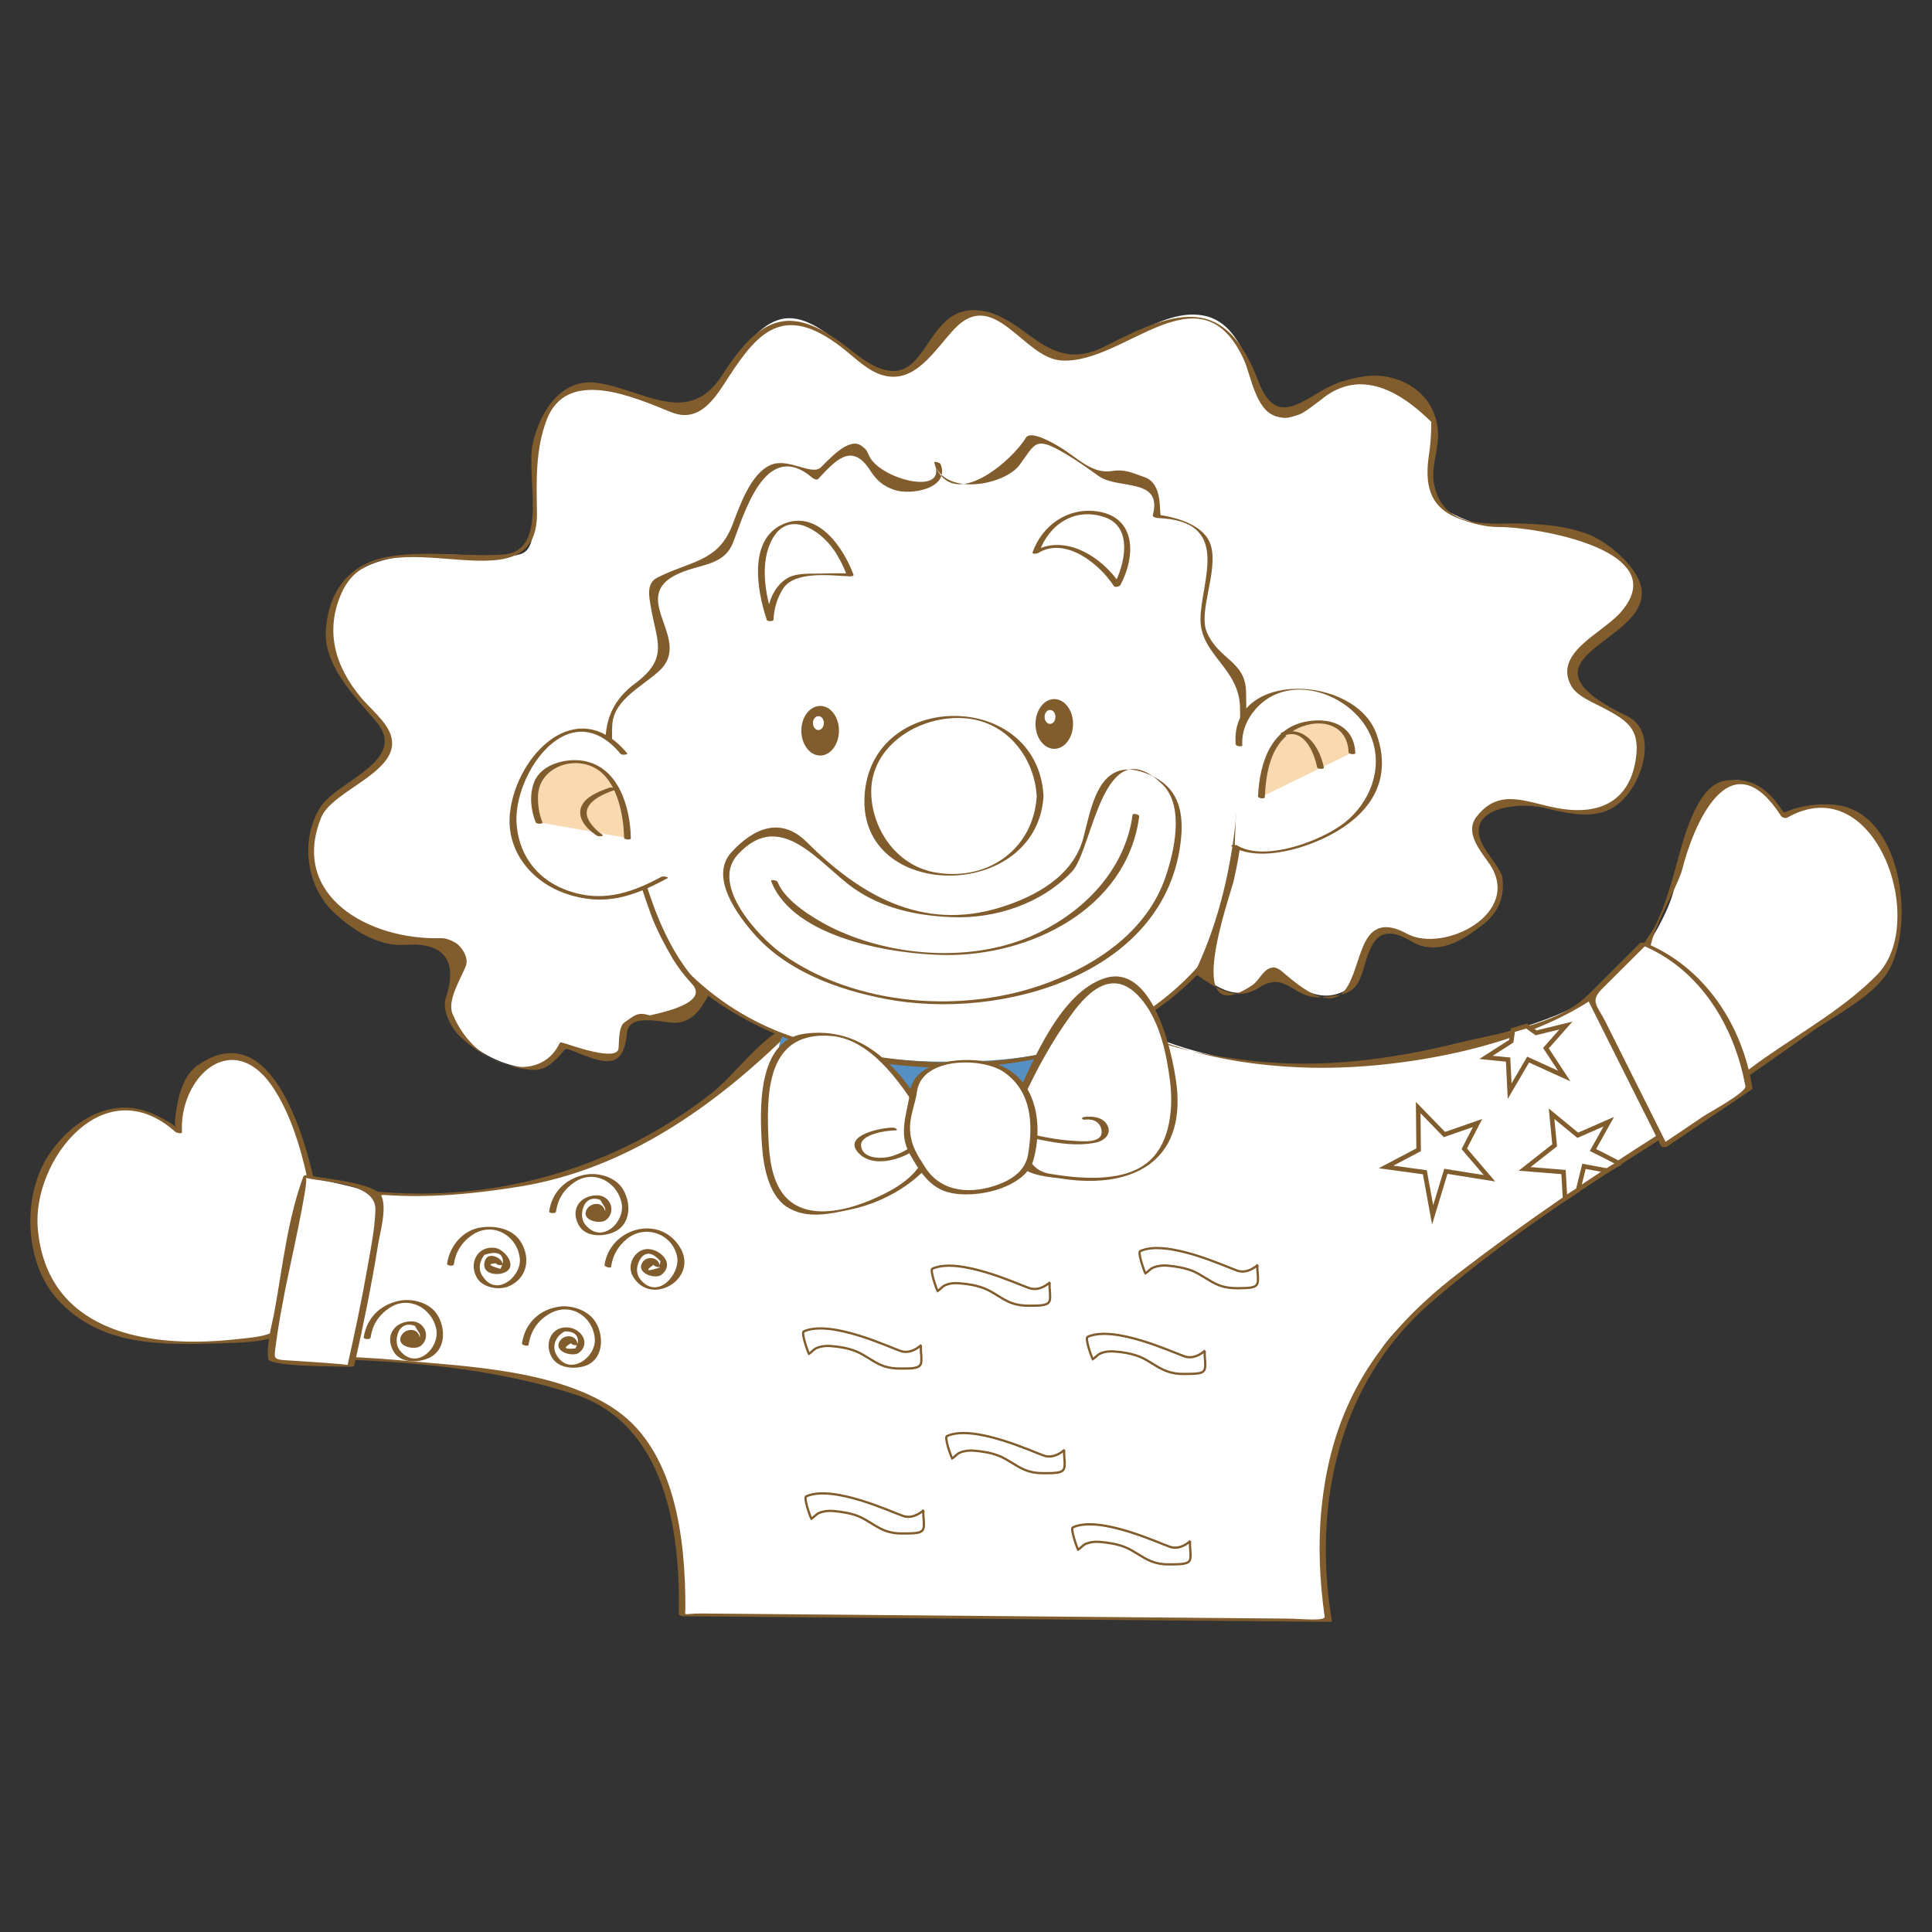 <svg version="1.1" id="svg_2_v" valid="1" xmlns="http://www.w3.org/2000/svg" xmlns:xlink="http://www.w3.org/1999/xlink" x="0px" y="0px" width="85.04px" height="85.04px" viewBox="0 0 85.04 85.04" enable-background="new 0 0 85.04 85.04" xml:space="preserve">

<rect x="0" y="0" width="85.04" height="85.04" fill="#333333" stroke="none"/>

<path fill="#FFFFFF" toFill="#F7F8FB" d="M72.516,42.1l3.763,5.577c0,0,5.887-4.008,6.629-4.87c0.743-0.865,1.121-4.204-0.481-6.248
	c-1.606-2.045-3.896-0.629-3.896-0.629S77.298,33.883,76,34.44c-1.301,0.552-2.051,3.457-2.299,4.634
	c-0.252,1.174-1.305,2.719-1.305,2.719L72.516,42.1z"/>
<path fill="#815C2D" d="M72.383,42.09c1.252,1.857,2.506,3.716,3.763,5.577c0.04,0.063,0.199,0.114,0.264,0.069
	c1.096-0.746,2.183-1.504,3.26-2.271c1.011-0.715,2.688-1.556,3.382-2.612c1.319-2.023,0.694-7.264-2.406-7.438
	c-0.571-0.033-1.022,0.006-1.577,0.156c-0.802,0.217-0.339,0.379-0.992-0.392c-0.601-0.708-1.291-0.958-2.166-0.812
	c-1.295,0.219-1.869,2.814-2.144,3.781c-0.267,0.946-0.499,1.796-0.955,2.679c-0.267,0.514-0.646,0.713-0.438,1.242
	c0.033,0.086,0.313,0.129,0.287,0.059c-0.283-0.719,1.168-2.991,1.394-3.89c0.455-1.816,2.063-5.853,4.344-2.318
	c0.043,0.067,0.196,0.109,0.269,0.069c3.873-2.198,6.229,4.577,3.97,6.903c-1.392,1.431-3.306,2.519-4.937,3.655
	c-1.713,1.194-1.183,1.295-2.347-0.433c-0.901-1.336-1.802-2.67-2.703-4.005C72.604,42.044,72.32,41.994,72.383,42.09z"/>
<path fill="#FFFFFF" toFill="#F7F8FB" d="M13.857,52.795c0,0-1.162-6.556-3.699-6.376c-2.536,0.182-2.296,3.398-2.296,3.398
	s-2.532-2.42-5.012,0.297c-2.479,2.718-1.688,8.595,3.755,8.912c5.442,0.324,6.124-0.666,6.124-0.666L13.857,52.795z"/>
<path fill="#815C2D" d="M14.003,52.816c-0.414-2.258-1.926-8.305-5.32-5.91c-0.651,0.459-0.855,1.435-0.952,2.158
	c-0.07,0.532-0.041,0.469,0.21,0.693c-0.325-0.292-0.713-0.492-1.103-0.682c-1.827-0.894-3.647,0.205-4.681,1.742
	c-1.197,1.783-1.096,4.76,0.368,6.371c1.893,2.084,4.588,2.024,7.214,1.938c0.766-0.024,2.55-0.017,3.129-0.733
	c0.392-0.484,0.399-1.953,0.521-2.552C13.596,54.834,13.8,53.824,14.003,52.816c0.019-0.082-0.279-0.127-0.297-0.039
	c-0.295,1.467-0.593,2.938-0.892,4.403c-0.325,1.612-0.833,1.608-2.606,1.788c-3.913,0.398-8.167-0.438-8.546-4.904
	C1.411,51.082,4.578,47,7.729,49.83c0.033,0.029,0.285,0.097,0.281,0.006c-0.132-2.467,2.3-4.689,4.087-1.848
	c0.877,1.394,1.317,3.183,1.61,4.787C13.726,52.874,14.016,52.879,14.003,52.816z"/>
<path fill="#FFFFFF" toFill="#3F96C3" d="M49.621,44.958c-0.125,0.184,4.879,2.979,12.063,1.572c7.172-1.406,8.291-2.644,8.291-2.644
	l3.388,5.946c0,0-11.52,7.271-12.699,9.806c-3.475,4.386-2.189,11.687-2.189,11.687l-28.457-0.248c0,0,0.197-6.495-2.64-8.727
	c-2.84-2.23-12.055-2.563-12.055-2.563l1.065-7.293c0,0,4.452,0.504,9.217-1.032c4.767-1.537,9.355-6.411,9.355-6.411L49.621,44.958
	z"/>
<path fill="#815C2D" d="M49.478,44.945c0.148,0.449,1.357,0.791,1.699,0.914c2.018,0.731,4.086,1.053,6.225,1.129
	c3.836,0.138,9.149-0.762,12.482-2.875c0.387-0.246-0.047-0.23,0.043-0.072c0.367,0.642,0.73,1.285,1.097,1.928
	c0.195,0.344,2.281,3.771,2.118,3.873c-3.061,1.941-6.066,3.982-8.938,6.193c-3.58,2.754-5.61,5.83-6.045,10.457
	c-0.146,1.545-0.07,3.137,0.148,4.674c0.027,0.203-1.117,0.084-1.545,0.08c-7.52-0.067-15.035-0.133-22.554-0.197
	c-1.102-0.01-2.199-0.02-3.3-0.029c-0.901-0.008-0.74,0.176-0.74-0.277c0.002-2.938-0.418-6.814-3.005-8.645
	c-2.534-1.791-6.559-1.951-9.528-2.22c-0.604-0.056-1.213-0.097-1.82-0.13c-0.638-0.039-0.345,0.074-0.319-0.102
	c0.218-1.484,0.437-2.974,0.653-4.457c0.119-0.815-0.018-2.646,0.77-2.59c2.005,0.141,4.02-0.052,5.995-0.377
	c4.675-0.771,8.591-3.563,11.893-6.826c0.474-0.468,1.17-0.287,1.878-0.291c1.636-0.011,3.271-0.021,4.907-0.031
	c2.696-0.016,5.396-0.033,8.096-0.051c0.193-0.002-0.036-0.131-0.127-0.131c-4.704,0.026-9.407,0.057-14.112,0.086
	c-1.51,0.01-2.933,2.193-4.054,3.08c-4.239,3.362-9.628,4.924-15.029,4.37c-0.025-0.003-0.112-0.008-0.119,0.034
	c-0.356,2.43-0.713,4.861-1.068,7.292c-0.01,0.077,0.165,0.097,0.21,0.097c3.315,0.131,6.737,0.492,9.899,1.521
	c3.987,1.301,4.673,5.994,4.587,9.67c-0.002,0.078,0.157,0.098,0.21,0.098c9.486,0.083,18.972,0.166,28.458,0.248
	c0.031,0,0.086-0.007,0.08-0.052c-0.858-5.115,0.313-10.47,4.299-13.948c3.244-2.828,6.951-5.215,10.584-7.511
	c0.008-0.011,0.012-0.021,0.006-0.03c-1.13-1.982-2.26-3.966-3.387-5.947c-0.037-0.066-0.223-0.121-0.283-0.062
	c-1.243,1.272-4.081,1.677-5.639,2.063c-3.021,0.744-6.017,1.137-9.121,0.791c-0.857-0.097-4.938-0.59-5.313-1.723
	C49.74,44.89,49.449,44.861,49.478,44.945z"/>
<path fill="#FFFFFF" toFill="#F6BC24" d="M13.534,51.792c0.891,0.211,2.291,0.489,3.042,0.767c0.538,0.195-1.129,7.543-1.129,7.543
	c-1.148-0.076-2.354-0.068-3.477-0.275c-0.226-0.041,1.262-7.414,1.535-8.037C13.515,51.787,13.522,51.789,13.534,51.792z"/>
<path fill="#815C2D" d="M13.461,51.847c0.926,0.213,3.104,0.227,3.063,1.41c-0.027,0.834-0.199,1.674-0.343,2.496
	c-0.255,1.453-0.559,2.896-0.883,4.334c0.011-0.043-1.983-0.166-2.148-0.178c-1.183-0.08-1.101,0.021-1.009-0.723
	c0.106-0.836,0.271-1.668,0.427-2.498C12.668,56.16,13.635,51.871,13.461,51.847c0.088,0.012,0.337-0.085,0.146-0.109
	c-0.01-0.002-0.021-0.004-0.03-0.004c-0.049-0.006-0.195-0.02-0.221,0.045c-0.688,1.838-0.917,3.967-1.264,5.89
	c-0.12,0.659-0.371,1.466-0.288,2.142c0.043,0.362,3.276,0.332,3.604,0.35c0.053,0.004,0.171,0.002,0.188-0.066
	c0.396-1.755,0.758-3.521,1.044-5.3c0.089-0.563,0.397-1.595,0.151-2.149c-0.259-0.589-2.644-0.781-3.186-0.906
	C13.518,51.717,13.27,51.805,13.461,51.847z"/>
<path fill="#FFFFFF" toFill="#F6BC24" d="M72.33,41.544l-2.354,2.344l3.275,6.538l3.742-2.521
	C76.992,47.904,76.287,42.979,72.33,41.544z"/>
<path fill="#815C2D" d="M72.188,41.514c-0.784,0.782-1.569,1.562-2.354,2.345c-0.008,0.01-0.008,0.021-0.002,0.031
	c1.09,2.18,2.185,4.359,3.273,6.538c0.035,0.07,0.215,0.08,0.271,0.041c1.248-0.842,2.494-1.683,3.74-2.522
	c0.015-0.004,0.021-0.016,0.023-0.026c-0.424-2.771-2.1-5.35-4.729-6.418c-0.086-0.035-0.344,0.016-0.162,0.088
	c2.574,1.047,4.097,3.57,4.578,6.224c0.051,0.262-1.605,1.158-1.834,1.311c-0.429,0.287-0.855,0.578-1.285,0.867
	c-0.159,0.107-0.318,0.217-0.48,0.324c-0.199,0.135,0.203,0.18,0.13,0.032c-0.897-1.793-1.797-3.587-2.692-5.378
	c-0.357-0.713-0.703-0.895-0.133-1.46c0.647-0.645,1.295-1.29,1.942-1.934C72.529,41.523,72.253,41.451,72.188,41.514z"/>
<polygon fill="#FFFFFF" toFill="#B672AB" stroke="#815C2D" stroke-width="0.2" stroke-miterlimit="10" points="62.443,50.609 
	62.425,48.752 63.578,49.939 65.037,49.432 64.453,50.566 65.561,51.863 63.642,51.557 63.059,53.476 62.716,51.598 61.008,51.365 
	"/>
<polygon fill="#FFFFFF" toFill="#CB77AD" stroke="#815C2D" stroke-width="0.2" stroke-miterlimit="10" points="66.591,45.342 
	66.521,45.83 65.41,46.542 66.382,46.64 66.449,48.029 67.263,46.64 68.853,47.363 68.046,46.135 68.928,45.14 67.613,45.462 
	67.195,45.162 "/>
<path fill="#FFFFFF" toFill="#CB77AD" stroke="#815C2D" stroke-width="0.2" stroke-miterlimit="10" d="M68.43,50.412l-0.136-1.389
	l1.154,0.948l1.364-0.598l-0.694,1.247c0,0,1.226,0.605,1.152,0.605c-0.066,0-0.531,0.301-0.531,0.301l-1.018-0.188l-0.257,1.039
	l-0.577,0.37l-0.066-1.158l-1.711-0.139L68.43,50.412z"/>
<path fill="#FFFFFF" toFill="#B672AB" stroke="#815C2D" stroke-width="0.1" stroke-miterlimit="10" d="M41.041,55.843
	c-0.12,0.053,0.175,0.883,0.229,0.982c0.123-0.071,0.2-0.199,0.346-0.26c0.188-0.078,0.418-0.104,0.622-0.078
	c0.366,0.029,0.741,0.086,1.082,0.222c0.416,0.161,0.762,0.471,1.172,0.631c0.268,0.103,0.553,0.14,0.836,0.133
	c0.205-0.005,0.512,0.011,0.705-0.062c0.217-0.069,0.187-0.258,0.187-0.454c0-0.077-0.054-0.462,0.002-0.521
	c0,0-0.431,0.426-0.912,0.264C44.832,56.542,42.216,55.314,41.041,55.843z"/>
<path fill="#FFFFFF" toFill="#B672AB" stroke="#815C2D" stroke-width="0.1" stroke-miterlimit="10" d="M35.379,58.605
	c-0.12,0.057,0.173,0.885,0.228,0.985c0.123-0.073,0.202-0.201,0.348-0.257c0.188-0.08,0.414-0.104,0.62-0.084
	c0.369,0.029,0.741,0.088,1.089,0.225c0.41,0.161,0.754,0.469,1.164,0.631c0.267,0.103,0.557,0.141,0.838,0.133
	c0.204-0.004,0.512,0.013,0.701-0.057c0.216-0.074,0.188-0.256,0.188-0.459c0-0.076-0.055-0.462,0-0.523c0,0-0.428,0.43-0.909,0.27
	C39.167,59.308,36.555,58.072,35.379,58.605z"/>
<path fill="#FFFFFF" toFill="#B672AB" stroke="#815C2D" stroke-width="0.1" stroke-miterlimit="10" d="M47.871,58.843
	c-0.121,0.057,0.17,0.885,0.229,0.984c0.12-0.072,0.197-0.196,0.346-0.256c0.188-0.08,0.418-0.104,0.617-0.082
	c0.371,0.027,0.744,0.09,1.092,0.225c0.406,0.161,0.752,0.467,1.168,0.628c0.262,0.104,0.553,0.144,0.838,0.134
	c0.198-0.005,0.504,0.01,0.703-0.055c0.213-0.074,0.184-0.256,0.184-0.461c0-0.077-0.053-0.463,0-0.518c0,0-0.43,0.426-0.906,0.262
	C51.66,59.545,49.044,58.314,47.871,58.843z"/>
<path fill="#FFFFFF" toFill="#B672AB" stroke="#815C2D" stroke-width="0.1" stroke-miterlimit="10" d="M50.19,55.068
	c-0.122,0.055,0.173,0.885,0.226,0.979c0.125-0.066,0.205-0.195,0.348-0.255c0.191-0.075,0.418-0.103,0.62-0.084
	c0.368,0.032,0.743,0.096,1.09,0.226c0.412,0.166,0.757,0.471,1.165,0.631c0.262,0.104,0.554,0.141,0.842,0.137
	c0.199-0.006,0.508,0.009,0.703-0.059c0.213-0.074,0.186-0.258,0.186-0.459c0-0.076-0.058-0.465,0-0.517
	c0,0-0.426,0.427-0.908,0.263C53.978,55.767,51.363,54.535,50.19,55.068z"/>
<path fill="#FFFFFF" toFill="#B672AB" stroke="#815C2D" stroke-width="0.1" stroke-miterlimit="10" d="M41.682,63.21
	c-0.123,0.059,0.173,0.889,0.229,0.984c0.122-0.071,0.2-0.197,0.349-0.258c0.188-0.078,0.412-0.101,0.618-0.082
	c0.369,0.031,0.742,0.09,1.086,0.225c0.412,0.162,0.758,0.466,1.17,0.629c0.266,0.105,0.553,0.143,0.839,0.136
	c0.201-0.002,0.509,0.011,0.7-0.056c0.215-0.076,0.188-0.258,0.188-0.459c0-0.076-0.052-0.463,0-0.52c0,0-0.426,0.426-0.906,0.264
	C45.472,63.914,42.856,62.68,41.682,63.21z"/>
<path fill="#FFFFFF" toFill="#B672AB" stroke="#815C2D" stroke-width="0.1" stroke-miterlimit="10" d="M35.486,65.865
	c-0.123,0.058,0.173,0.89,0.229,0.986c0.12-0.074,0.2-0.199,0.347-0.26c0.189-0.079,0.416-0.1,0.617-0.081
	c0.371,0.032,0.747,0.091,1.091,0.224c0.412,0.162,0.752,0.469,1.167,0.631c0.266,0.104,0.555,0.141,0.837,0.133
	c0.198-0.004,0.509,0.008,0.706-0.055c0.212-0.074,0.185-0.258,0.185-0.459c0-0.076-0.056-0.461,0-0.52c0,0-0.426,0.425-0.906,0.266
	C39.272,66.568,36.664,65.337,35.486,65.865z"/>
<path fill="#FFFFFF" toFill="#B672AB" stroke="#815C2D" stroke-width="0.1" stroke-miterlimit="10" d="M47.225,67.228
	c-0.12,0.055,0.174,0.885,0.229,0.981c0.123-0.073,0.201-0.198,0.347-0.257c0.188-0.077,0.418-0.104,0.618-0.082
	c0.369,0.031,0.746,0.092,1.091,0.225c0.407,0.161,0.755,0.467,1.166,0.628c0.265,0.106,0.557,0.144,0.84,0.136
	c0.2-0.006,0.509,0.008,0.702-0.059c0.216-0.072,0.183-0.255,0.183-0.456c0-0.08-0.053-0.465,0-0.521c0,0-0.426,0.429-0.903,0.263
	C51.013,67.926,48.401,66.695,47.225,67.228z"/>
<path fill="#815C2D" d="M19.973,55.662c0.083-0.555,0.35-0.988,0.813-1.303c0.917-0.619,2.01,0.045,2.096,1.058
	c0.067,0.793-1.086,1.745-1.682,0.687c-0.165-0.295-0.067-0.629,0.122-0.869c0.568-0.187,0.84-0.063,0.815,0.371
	c-0.037,0.082-0.072,0.164-0.107,0.246c-0.517-0.143-0.581-0.225-0.193-0.246c0.018,0.098,0.31,0.103,0.297,0.037
	c-0.049-0.295-0.634-0.554-0.779-0.177c-0.214,0.563,0.429,0.71,0.83,0.556c0.65-0.252,0.039-1.039-0.406-1.096
	c-0.772-0.093-1.15,0.678-0.793,1.307c0.248,0.447,0.969,0.573,1.41,0.385c0.819-0.354,0.977-1.25,0.517-1.973
	c-0.361-0.566-1.104-0.703-1.719-0.621c-0.824,0.114-1.398,0.813-1.516,1.603C19.664,55.708,19.96,55.748,19.973,55.662
	L19.973,55.662z"/>
<path fill="#815C2D" d="M26.898,55.763c0.075-0.506,0.293-0.9,0.693-1.227c0.807-0.658,2-0.236,2.212,0.771
	c0.159,0.75-0.846,1.952-1.615,1.011c-0.239-0.297-0.163-0.709,0.054-0.984c0.229-0.245,0.503-0.188,0.825,0.177
	c-0.013,0.095-0.021,0.187-0.032,0.281c-0.563,0.188-0.65,0.147-0.266-0.122c0.013,0.085,0.297,0.148,0.283,0.061
	c-0.066-0.441-0.667-0.481-0.819-0.076c-0.155,0.418,0.635,0.66,0.887,0.453c0.537-0.434,0.078-0.99-0.44-1.111
	c-0.645-0.151-1.142,0.617-0.83,1.168c0.791,1.4,2.958,0.111,2.064-1.29c-0.913-1.437-3.063-0.81-3.305,0.801
	C26.598,55.763,26.886,55.837,26.898,55.763L26.898,55.763z"/>
<path fill="#815C2D" d="M23.265,59.195c0.092-0.607,0.408-1.086,0.95-1.383c0.907-0.502,1.881,0.135,1.965,1.104
	c0.074,0.846-1.135,1.697-1.689,0.718c-0.225-0.397-0.004-0.845,0.37-1.032c0.406-0.006,0.601,0.159,0.578,0.5
	c-0.036,0.084-0.072,0.166-0.109,0.25c-0.494,0.053-0.558-0.023-0.194-0.228c0.014,0.081,0.304,0.13,0.29,0.036
	c-0.072-0.457-0.675-0.444-0.828-0.049c-0.162,0.418,0.65,0.625,0.894,0.428c0.512-0.413,0.098-1.035-0.448-1.105
	c-0.77-0.098-1.105,0.694-0.763,1.297c0.274,0.484,0.932,0.541,1.404,0.412c0.88-0.236,0.931-1.322,0.522-1.965
	c-0.316-0.494-1.016-0.742-1.58-0.666c-0.883,0.12-1.52,0.729-1.651,1.613C22.959,59.214,23.253,59.275,23.265,59.195L23.265,59.195
	z"/>
<path fill="#815C2D" d="M16.311,58.88c0.083-0.559,0.348-0.982,0.815-1.299c0.864-0.583,1.884-0.006,2.076,0.912
	c0.173,0.83-0.871,1.848-1.592,0.961c-0.206-0.254-0.181-0.604-0.048-0.879c0.153-0.254,0.386-0.327,0.697-0.217
	c0.069,0.112,0.139,0.227,0.21,0.34c0.058,0.203-0.042,0.256-0.297,0.16c0.017,0.092,0.313,0.076,0.299,0.004
	c-0.079-0.455-0.685-0.399-0.832-0.021c-0.171,0.442,0.636,0.603,0.885,0.396c0.458-0.371,0.181-1.084-0.416-1.076
	c-0.747,0.009-1.181,0.627-0.789,1.318c0.3,0.53,1.061,0.51,1.537,0.305c0.771-0.332,0.781-1.307,0.39-1.92
	c-0.342-0.541-1.127-0.736-1.724-0.598c-0.818,0.188-1.386,0.768-1.513,1.607C16,58.953,16.299,58.972,16.311,58.88L16.311,58.88z"
	/>
<path fill="#815C2D" d="M24.472,53.336c0.083-0.562,0.347-0.983,0.815-1.3c0.863-0.582,1.884-0.006,2.073,0.914
	c0.173,0.828-0.866,1.845-1.591,0.961c-0.207-0.254-0.18-0.604-0.047-0.879c0.15-0.256,0.385-0.33,0.695-0.221
	c0.07,0.112,0.141,0.227,0.21,0.34c0.057,0.203-0.041,0.258-0.296,0.158c0.015,0.096,0.313,0.078,0.3,0.006
	c-0.078-0.457-0.688-0.398-0.834-0.017c-0.167,0.438,0.636,0.604,0.887,0.396c0.455-0.373,0.182-1.09-0.418-1.08
	c-0.748,0.013-1.178,0.631-0.787,1.322c0.301,0.526,1.063,0.506,1.537,0.301c0.772-0.328,0.779-1.307,0.388-1.918
	c-0.344-0.539-1.127-0.735-1.721-0.599c-0.819,0.188-1.389,0.769-1.511,1.608C24.163,53.408,24.46,53.427,24.472,53.336
	L24.472,53.336z"/>
<path fill="#5690C2" d="M48.912,46.222c-0.004,1.576-3.283,2.852-7.32,2.838c-4.039-0.006-7.31-1.291-7.308-2.867
	c0.006-1.578,3.279-2.849,7.318-2.84C45.641,43.361,48.912,44.648,48.912,46.222z"/>
<path fill="#FFFFFF" toFill="#F9D9B0" d="M30.612,21.404c0,0-4.626,4.86-4.635,9.476c-0.012,4.62,0.89,16.598,17.279,15.817
	c16.704-0.799,15.19-21.258,7.889-26.278C43.833,15.399,33.826,17.306,30.612,21.404z"/>
<path fill="#815C2D" d="M30.468,21.379c-4.946,5.28-6.053,12.566-2.479,18.906c3.792,6.728,14.501,8.265,21.068,5.197
	c7.191-3.358,8.738-11.962,6.428-18.955c-2.761-8.35-12.734-10.77-20.447-8.162C33.284,18.958,31.667,19.964,30.468,21.379
	c-0.051,0.061,0.229,0.122,0.286,0.053c3.771-4.451,10.979-4.634,16.112-3.044c4.041,1.249,6.688,3.888,8.182,7.737
	c2.41,6.225,1.299,14.345-4.465,18.31c-4.289,2.953-10.692,2.775-15.449,1.28c-3.612-1.136-6.313-3.825-7.747-7.272
	c-2.495-6.004-1.049-12.296,3.366-17.009C30.804,21.377,30.53,21.312,30.468,21.379z"/>
<path fill="#FFFFFF" toFill="#ED8C21" d="M27.364,35.622c-0.513-1.706-0.793-3.366-0.418-4.3c0.418-1.045,1.854-1.309,2.246-2.35
	c0.427-1.129-0.877-2.322-0.373-3.255c0.298-0.555,2.518-0.926,3.044-1.339c0.381-0.301,1.5-5.869,4.01-3.349
	c0,0,1.413-1.536,1.926-1.406c0.512,0.129,0.381,2.054,2.176,1.927c1.798-0.125,1.286-1.15,1.286-1.15s0.253,1.283,2.308,0.646
	c2.057-0.638,1.285-1.794,1.93-1.79c0.644,0,2.947,1.671,2.947,1.671s1.029-0.38,1.926,0.135c0.897,0.513,0.51,1.666,0.51,1.666
	s2.183,0.004,2.435,1.801c0.255,1.799-0.78,2.821-0.138,3.722c0.64,0.897,1.539,0.771,1.537,2.182
	c-0.004,1.413,0.123,2.184,0.123,2.184c-0.227,3.6-0.436,7-2.104,10.247c0.456,0.324,1.033,0.744,1.579,0.818
	c0.834,0.107,0.852-0.305,1.321-0.508c0.231-0.104,0.015-0.503,0.51-0.515c0.375-0.01,0.369,0.494,0.628,0.617
	c0.702,0.334,1.342,0.748,2.191,0.438c1.656-0.6,0.588-3.362,2.568-2.761c0.572,0.176,0.627,0.758,1.52,0.711
	c1.113-0.053,2.869-1.349,3.015-2.512c0.12-1.003-1.266-1.854-1.101-2.665c0.128-0.642,0.643-1.283,1.541-1.281
	c0.896,0,3.203,1.033,4.359,0.393c1.154-0.637,1.805-3.328,1.034-3.843c-0.769-0.515-3.075-1.161-2.817-2.316
	c0.26-1.154,3.985-2.815,2.834-4.1c-1.151-1.284-1.795-2.055-3.974-2.19c-2.18-0.133-2.563,0.25-4.229-0.65
	c-1.666-0.898,0.137-3.589-0.889-4.748c-1.027-1.159-2.181-1.415-3.588-0.906c-1.414,0.511-2.06,1.792-3.086,1.406
	c-1.025-0.387-1.017-3.979-3.197-4.367c-2.183-0.391-4.498,2.299-6.293,1.908c-1.797-0.387-2.177-2.184-3.59-2.062
	c-1.409,0.126-2.442,2.946-3.853,2.815c-1.412-0.133-3.198-3.084-4.999-2.451c-1.794,0.643-2.57,3.846-3.853,4.096
	c-1.284,0.257-3.715-2.44-5.771-0.652c-2.057,1.792-0.397,6.157-1.556,6.797c-1.154,0.638-7.181-1.172-8.342,2.163
	c-1.16,3.331,2.811,5.264,2.426,6.291c-0.675,1.79-3.282,1.896-3.415,4.22c-0.138,2.428,1.672,4.404,4.035,4.502
	c0.9,0.034,2.156-0.6,2.597,0.489c0.304,0.749-0.834,1.493-0.556,2.593c0.291,1.146,1.643,1.996,2.695,2.28
	c0.47,0.13,1.03,0.223,1.493,0.004c0.169-0.079,0.905-0.917,0.811-0.917c0.675,0.009,1.26,0.771,1.912,0.698
	c1.144-0.133,0.434-1.043,0.943-1.608c0.673-0.755,1.191-0.019,2.01-0.104c0.696-0.076,1.132-0.56,1.401-1.197
	C28.845,41.9,28.157,38.249,27.364,35.622z"/>
<path fill="#815C2D" d="M27.506,35.654c-0.349-1.258-0.632-2.436-0.555-3.759c0.066-1.124,1.384-1.707,2.1-2.397
	c1.49-1.438-1.633-3.335,1.038-4.34c0.887-0.333,1.798-0.326,2.171-1.26c0.486-1.222,1.419-4.645,3.499-2.865
	c0.041,0.037,0.194,0.111,0.245,0.057c0.728-0.768,1.463-1.656,2.271-0.422c0.305,0.467,0.56,0.713,1.094,0.897
	c0.722,0.248,2.453-0.057,2.035-1.132c-0.028-0.078-0.309-0.146-0.281-0.065c0.426,1.485,3.084,1.007,3.759,0.092
	c0.702-0.947,0.665-1.29,2.024-0.482c0.5,0.297,0.979,0.635,1.453,0.975c0.854,0.613,2.832,0.048,2.383,1.726
	c-0.02,0.073,0.15,0.121,0.195,0.122c3.338,0.116,1.91,2.779,1.904,4.452c-0.006,1.588,1.717,2.136,1.742,3.916
	c0.061,4.014-0.237,7.959-1.993,11.644c-0.015,0.029,0.036,0.063,0.056,0.072c0.85,0.591,1.768,1.23,2.758,0.597
	c1.26-0.812,1.508,0.573,2.856,0.403c0.592-0.071,1.239-0.058,1.558-0.698c0.438-0.883,0.422-2.867,2.266-1.773
	c1.154,0.686,2.252,0.029,3.22-0.742c0.685-0.548,0.94-1.24,0.821-2.075c-0.031-0.229-0.553-0.924-0.676-1.101
	c-1.322-1.903,1.32-2.235,2.547-1.931c1.693,0.42,3.033,0.598,3.967-1.084c0.519-0.938,0.759-2.429-0.356-2.968
	c-5.272-2.546,0.778-3.164,0.66-5.472c-0.049-0.991-1.464-2.195-2.392-2.535c-0.939-0.343-1.813-0.424-2.817-0.46
	c-1.349-0.049-3.498,0.37-3.933-1.718c-0.146-0.698,0.179-1.475,0.174-2.178c-0.01-1.291-0.858-2.255-2.143-2.544
	c-0.725-0.164-1.332-0.026-2.031,0.168c-1.506,0.417-2.834,2.379-3.736,0.005c-1.436-3.771-3.498-3.221-6.725-1.548
	c-2.607,1.354-3.479-1.405-5.647-1.573c-2.678-0.206-2.039,4.604-5.532,1.781c-2.495-2.016-3.892-1.758-5.68,1.05
	c-1.495,2.348-3.425,0.666-5.526,0.364c-1.616-0.233-2.53,1.341-2.827,2.656c-0.328,1.443,0.763,4.763-1.312,4.899
	c-1.67,0.11-3.291-0.183-4.964,0.083c-1.77,0.281-2.699,1.474-2.832,3.218c-0.12,1.584,1.28,2.952,2.208,4.044
	c1.452,1.71-1.659,2.609-2.414,3.723c-0.929,1.378-0.701,3.494,0.536,4.666c0.818,0.774,1.959,1.531,3.156,1.446
	c1.738-0.122,2.332,0.715,1.792,2.338c-0.18,0.545,0.245,1.351,0.643,1.713c0.87,0.791,1.83,1.323,3.021,1.443
	c0.484,0.049,0.722-0.058,1.03-0.315c0.905-0.761,0.118-0.746,1.724-0.197c1.089,0.375,1.449-0.008,1.558-1.097
	c0.09-0.93,1.621-0.425,2.14-0.452c0.771-0.037,1.122-0.64,1.455-1.224c0.013-0.021-0.016-0.044-0.026-0.054
	C28.918,41.615,28.337,38.505,27.506,35.654c-0.025-0.086-0.306-0.141-0.284-0.064c0.459,1.574,0.871,3.155,1.441,4.692
	c0.253,0.678,0.589,1.296,0.948,1.919c0.24,0.385,0.512,0.744,0.819,1.076c0.552,0.565-0.057,1.037-1.827,1.416
	c-0.557-0.164-0.651-0.002-1.101,0.297c-0.293,0.195-0.242,0.865-0.277,1.16c-0.063,0.582-1.978-0.104-2.43-0.244
	c-0.035-0.01-0.137-0.043-0.159,0.008c-0.852,1.814-3.672,1.219-4.717-1.287c-0.25-0.604,0.377-1.559,0.591-2.124
	c0.128-0.343-0.18-0.827-0.438-0.991c-0.191-0.117-0.44-0.225-0.668-0.217c-3.15,0.093-6.658-1.854-5.269-5.308
	c0.498-1.232,3.582-2.023,3.068-3.626c-0.191-0.596-0.905-1.173-1.296-1.638c-1.154-1.369-1.627-2.954-0.864-4.639
	c1.688-3.723,8.67,1.006,8.592-3.541c-0.021-1.391-0.071-2.731,0.422-4.048c0.878-2.339,3.813-1.027,5.478-0.355
	c1.266,0.512,1.938-0.617,2.544-1.554c1.348-2.082,2.521-3.295,5.168-1.136c0.45,0.368,0.952,0.844,1.508,1.035
	c1.484,0.51,2.365-1.061,3.251-2.003c1.753-1.862,3.037,1.269,4.701,1.385c2.777,0.194,6.1-4.213,8.033-0.06
	c0.32,0.691,0.512,2.201,1.383,2.501c0.466,0.16,0.641,0.072,1.072-0.066c0.207-0.065,0.811-0.543,0.965-0.657
	c1.401-1.147,3.017-0.817,4.84,0.987c0.002,0.538-0.039,1.071-0.123,1.602c-0.17,1.324,0.135,2.24,1.451,2.695
	c0.549,0.188,1.053,0.329,1.638,0.328c1.692-0.004,7.866,1.043,5.313,3.818c-0.815,0.885-2.927,1.753-2.111,3.187
	c0.246,0.438,0.955,0.721,1.371,0.94c1.057,0.562,1.636,0.902,1.477,2.168c-0.225,1.812-1.439,2.629-3.453,2.263
	c-1.389-0.251-2.568-0.932-3.581,0.392c-0.524,0.69,0.195,1.504,0.56,2.032c1.527,2.194-1.993,3.978-3.607,3.105
	c-0.736-0.399-1.409-0.477-1.835,0.342c-0.688,1.321-0.601,3.96-3.489,1.469c-0.109-0.092-0.354-0.338-0.559-0.327
	c-0.445,0.022-0.592,0.55-0.922,0.772c-3.184,2.145-0.985-3.914-0.828-4.587c0.643-2.762,0.589-5.513,0.546-8.305
	c-0.021-1.379-1.214-1.417-1.729-2.645c-0.383-0.91,0.504-2.655,0.184-3.794c-0.249-0.886-1.426-1.227-2.202-1.351
	c-0.103-0.017,0.129-1.373-0.713-1.669c-0.521-0.182-0.867-0.368-1.435-0.274c-0.895,0.148-1.531-0.597-2.322-1.065
	c-0.098-0.057-1.258-0.783-1.482-0.393c-0.523,0.906-3.176,3.323-4.004,1.173c0.54,1.401-2.463,0.64-2.904-0.416
	c-0.106-0.254-0.135-0.264-0.328-0.411c-0.556-0.415-1.486,0.674-1.788,0.955c-0.393,0.363-1.392-0.41-2.151-0.129
	c-0.939,0.348-1.435,1.89-1.753,2.701c-0.63,1.602-1.869,1.549-3.302,2.284c-0.483,0.248-0.343,0.855-0.275,1.266
	c0.249,1.522,0.828,2.261-0.696,3.391c-1.914,1.419-1.299,3.449-0.727,5.506C27.247,35.677,27.529,35.733,27.506,35.654z"/>
<path fill="#FFFFFF" toFill="#F9D9B0" d="M27.46,33.17c0,0-1.372-1.726-3.043-0.744c-1.672,0.987-3.788,6.116,1.716,7.176
	c0.989,0.19,3.115-0.979,3.115-0.979"/>
<path fill="#815C2D" d="M27.605,33.158c-2.209-2.653-4.859,0.063-5.155,2.593c-0.197,1.688,0.939,3.077,2.494,3.597
	c1.654,0.554,2.921,0.126,4.434-0.691c0.094-0.05-0.188-0.105-0.257-0.066c-1.415,0.764-2.738,1.175-4.311,0.541
	c-1.246-0.503-1.998-1.59-2.074-2.91c-0.129-2.178,2.323-5.748,4.58-3.039C27.374,33.252,27.653,33.213,27.605,33.158L27.605,33.158
	z"/>
<path fill="#F9D9B0" d="M23.73,36.198c0,0-0.986-2.414,1.428-2.659c2.412-0.236,2.462,3.348,2.462,3.348"/>
<path fill="#815C2D" d="M23.875,36.195c-0.146-0.367-0.206-0.769-0.194-1.163c0.041-1.221,1.496-1.779,2.501-1.231
	c0.979,0.531,1.269,2.057,1.287,3.071c0.002,0.092,0.301,0.109,0.299,0.029c-0.025-1.375-0.54-3.146-2.088-3.411
	c-0.762-0.13-1.867,0.142-2.171,0.941c-0.214,0.563-0.148,1.214,0.072,1.769C23.615,36.278,23.909,36.278,23.875,36.195
	L23.875,36.195z"/>
<path fill="#F9D9B0" d="M26.386,36.758c0,0-1.914-1.237,0.562-2.036"/>
<path fill="#815C2D" d="M26.497,36.727c-0.204-0.133-0.453-0.379-0.585-0.627c-0.392-0.729,0.618-1.148,1.136-1.325
	c0.15-0.051-0.129-0.133-0.202-0.109c-0.563,0.193-1.491,0.545-1.275,1.31c0.093,0.336,0.424,0.625,0.708,0.811
	C26.342,36.831,26.629,36.815,26.497,36.727L26.497,36.727z"/>
<path fill="#FFFFFF" toFill="#F9D9B0" d="M54.537,32.785c0,0-0.238-2.473,3.101-2.408c3.34,0.069,4.255,4.65,1.159,6.192
	c-3.096,1.539-4.451,0.669-4.451,0.669"/>
<path fill="#815C2D" d="M54.684,32.811c-0.044-0.595,0.2-1.165,0.587-1.604c1.518-1.726,4.42-0.604,5.116,1.32
	c0.487,1.355-0.108,2.804-1.181,3.667c-0.989,0.797-3.508,1.762-4.75,1.02c-0.065-0.038-0.358-0.032-0.226,0.047
	c0.942,0.563,2.41,0.263,3.347-0.078c2.187-0.794,3.908-2.395,3.008-4.886c-0.938-2.6-6.451-2.828-6.196,0.462
	C54.397,32.857,54.691,32.88,54.684,32.811L54.684,32.811z"/>
<path fill="#F9D9B0" d="M55.525,35.074c0.023-0.789,0.176-1.743,0.641-2.399c0.771-1.089,3.354-1.493,3.344,0.455"/>
<path fill="#815C2D" d="M55.671,35.094c0.055-1.084,0.244-2.299,1.236-2.915c1-0.62,2.398-0.42,2.453,0.931
	c0.004,0.094,0.299,0.115,0.297,0.04c-0.045-1.128-0.936-1.541-1.959-1.421c-1.732,0.201-2.248,1.792-2.326,3.326
	C55.371,35.144,55.667,35.174,55.671,35.094L55.671,35.094z"/>
<path fill="#F9D9B0" d="M58.123,33.782c0,0-0.369-1.917-1.605-1.487"/>
<path fill="#815C2D" d="M58.273,33.793c-0.186-0.926-0.804-1.863-1.859-1.548c-0.148,0.044,0.133,0.123,0.203,0.103
	c0.809-0.239,1.231,0.792,1.356,1.422C57.994,33.865,58.285,33.86,58.273,33.793L58.273,33.793z"/>
<path fill="#FFFFFF" foFill="#F6BC24" d="M40.58,48.898c0,0-1.85-2.971-3.456-3.285c-1.606-0.312-2.782-0.008-3.155,1.293
	c-0.375,1.297-0.942,6.678,1.963,6.498c2.907-0.183,4.707-1.723,5.021-2.465C41.26,50.195,40.58,48.898,40.58,48.898z"/>
<path fill="#815C2D" d="M40.724,48.867c-1.25-1.975-2.797-3.697-5.303-3.368c-2.114,0.278-1.981,3.381-1.881,4.924
	c0.057,0.868,0.281,2.167,1.084,2.694c0.873,0.568,1.91,0.314,2.868,0.109c1.209-0.265,2.403-0.888,3.258-1.783
	C41.46,50.703,41.132,49.689,40.724,48.867c-0.037-0.071-0.328-0.025-0.286,0.062c1.03,2.065-0.327,3.161-2.197,3.929
	c-1.344,0.551-3.146,0.86-3.942-0.562c-0.412-0.733-0.46-1.687-0.487-2.505c-0.064-1.953,0.077-4.411,2.774-4.192
	c1.71,0.138,3.007,1.994,3.853,3.33C40.483,49,40.771,48.945,40.724,48.867z"/>
<path fill="#FFFFFF" foFill="#F6BC24" d="M44.851,48.41c0,0,2.363-5.313,4.098-5.311c1.729,0.006,2.896,3.532,2.711,5.697
	c-0.191,2.165-0.873,2.537-2.357,2.963c-1.488,0.432-3.84-0.193-3.84-0.193l-0.309-0.25L44.851,48.41z"/>
<path fill="#815C2D" d="M44.996,48.453c0.602-1.338,1.318-2.643,2.186-3.828c0.766-1.053,1.922-2.124,3.146-0.534
	c0.748,0.967,1.025,2.328,1.174,3.508c0.143,1.147,0.016,2.634-0.873,3.466c-1.086,1.021-3.108,0.818-4.409,0.603
	c-1.443-0.238-1.097-2.013-1.224-3.229c-0.008-0.082-0.295-0.146-0.285-0.053c0.103,0.969,0.201,1.938,0.304,2.906
	c0.047,0.453,1.466,0.547,1.625,0.572c2.88,0.478,5.414-0.496,5.178-3.807c-0.089-1.238-0.95-5.715-3.187-5.002
	c-1.934,0.617-3.159,3.614-3.922,5.311C44.675,48.439,44.957,48.539,44.996,48.453z"/>
<path fill="#FFFFFF" foFill="#F6BC24" d="M39.342,49.697c-0.695-0.037-2.297,0.506-1.242,1.172c0.641,0.406,1.8-0.006,2.29-0.488"/>
<path fill="#815C2D" d="M39.309,49.634c-0.479-0.009-2.22,0.325-1.543,1.092c0.686,0.776,2.146,0.256,2.768-0.314
	c0.055-0.049-0.217-0.127-0.282-0.064c-0.284,0.26-0.616,0.422-0.98,0.537c-0.42,0.135-1.311,0.148-1.37-0.449
	c-0.055-0.517,1.154-0.681,1.475-0.677C39.579,49.762,39.438,49.636,39.309,49.634L39.309,49.634z"/>
<path fill="#FFFFFF" foFill="#F6BC24" d="M45.466,50.021c0,0,3.027,0.688,3.154-0.115c0.125-0.809-0.865-0.685-0.865-0.685"/>
<path fill="#815C2D" d="M45.365,50.076c0.918,0.205,1.961,0.414,2.893,0.211c0.347-0.075,0.703-0.383,0.474-0.778
	c-0.194-0.337-0.627-0.385-0.979-0.347c-0.18,0.019-0.161,0.137,0.014,0.119c0.365-0.041,0.682,0.113,0.721,0.5
	c0.057,0.551-0.841,0.457-1.175,0.438c-0.586-0.03-1.175-0.128-1.745-0.257C45.492,49.949,45.215,50.042,45.365,50.076
	L45.365,50.076z"/>
<path fill="#FFFFFF" toFill="#D71A1D" d="M45.785,35.04c-0.002,1.947-1.705,3.52-3.797,3.515c-2.095-0.006-3.786-1.586-3.782-3.529
	c0.004-1.947,1.704-3.519,3.798-3.517C44.094,31.515,45.789,33.095,45.785,35.04z"/>
<path fill="#815C2D" d="M45.633,35.046c-0.136,2.264-2.063,3.729-4.387,3.37c-1.692-0.26-2.803-1.783-2.894-3.396
	c-0.126-2.29,2.352-3.687,4.388-3.373C44.433,31.907,45.542,33.43,45.633,35.046c0.006,0.086,0.304,0.072,0.3-0.012
	c-0.26-4.699-7.599-4.691-7.879-0.003c-0.28,4.682,7.602,4.676,7.879,0.003C45.937,34.955,45.639,34.955,45.633,35.046z"/>
<path fill="#FFFFFF" d="M32.328,37.574c0,0,1.498-1.758,2.618-0.906c1.118,0.858,3.088,4.013,7.677,3.595
	c4.59-0.419,5.453-3.35,5.349-4.366c-0.106-1.018,1.34-2.505,3.046-1.596c1.704,0.913,1.527,8.491-7.547,9.644
	C34.394,45.101,30.829,38.903,32.328,37.574z"/>
<path fill="#815C2D" d="M32.463,37.627c1.904-2.096,3.606,0.417,5.121,1.477c1.278,0.892,2.787,1.206,4.315,1.266
	c1.936,0.078,3.958-0.601,5.292-2.012c0.908-0.962,1.345-6.377,3.974-3.833c0.988,0.958,0.515,2.985,0.133,4.09
	c-0.797,2.316-2.913,3.778-5.102,4.615c-3.725,1.428-8.535,1.078-11.791-1.261C33.422,41.261,31.247,38.97,32.463,37.627
	c0.059-0.067-0.214-0.171-0.273-0.107c-0.971,1.072,0.254,2.731,0.982,3.566c1.458,1.668,3.682,2.472,5.792,2.881
	c5.092,0.985,12.453-1.065,13.025-7.089c0.135-1.448-0.301-2.403-1.629-2.872c-2.048-0.722-2.336,1.651-2.683,2.905
	c-0.458,1.665-2.106,2.55-3.622,3.024c-3.478,1.088-6.24-0.57-8.546-2.871c-1.115-1.111-2.312-0.651-3.321,0.458
	C32.131,37.586,32.405,37.691,32.463,37.627z"/>
<path fill="#815C2D" d="M36.928,32.163c0,0.606-0.374,1.095-0.83,1.093c-0.455,0-0.826-0.491-0.826-1.095
	c0.002-0.605,0.373-1.088,0.832-1.088C36.561,31.072,36.932,31.562,36.928,32.163z"/>
<ellipse fill="#815C2D" cx="46.406" cy="31.866" rx="0.826" ry="1.095"/>
<path fill="#FFFFFF" toFill="#ED8C21" d="M33.899,27.277c0,0,0.056-1.816,1.335-1.919c1.282-0.102,2.189-0.049,2.189-0.049
	s-1.06-2.938-2.876-2.194C32.734,23.858,33.899,27.277,33.899,27.277z"/>
<path fill="#815C2D" d="M34.048,27.274c0.021-0.479,0.159-0.955,0.416-1.358c0.5-0.789,2.069-0.592,2.919-0.547
	c0.041,0.002,0.212,0.002,0.183-0.077c-0.422-1.147-1.513-2.784-2.959-2.276c-1.696,0.597-1.307,2.923-0.857,4.263
	C33.782,27.374,34.069,27.336,34.048,27.274c-0.363-1.081-0.628-2.515-0.047-3.558c0.724-1.3,2.107-0.373,2.695,0.479
	c0.237,0.346,0.437,0.737,0.581,1.132c0.063-0.025,0.121-0.052,0.186-0.078c-0.449-0.023-0.897-0.016-1.345-0.003
	c-0.459,0.014-1.079-0.04-1.491,0.22c-0.602,0.382-0.85,1.124-0.878,1.812C33.745,27.361,34.046,27.362,34.048,27.274z"/>
<path fill="#FFFFFF" toFill="#ED8C21" d="M45.59,24.312c0,0,0.909-0.587,1.977,0.006c1.064,0.589,1.603,1.444,1.603,1.444
	s1.283-2.347-0.422-3.043C46.451,21.86,45.59,24.312,45.59,24.312z"/>
<path fill="#815C2D" d="M45.703,24.338c1.188-0.723,2.682,0.465,3.326,1.46c0.045,0.069,0.252,0.019,0.286-0.043
	c0.677-1.262,0.718-3.014-1.046-3.249c-1.277-0.17-2.393,0.612-2.822,1.811c-0.031,0.084,0.26,0.07,0.291-0.011
	c0.443-1.235,1.573-1.986,2.887-1.54c1.277,0.436,0.877,2.113,0.398,3c0.098-0.015,0.191-0.028,0.286-0.043
	c-0.769-1.188-2.446-2.28-3.829-1.438C45.345,24.368,45.637,24.378,45.703,24.338z"/>
<path fill="#815C2D" d="M33.941,38.782c0.985,2.558,5.465,3.233,7.69,3.255c3.739,0.033,7.967-2.029,8.514-6.1
	c0.013-0.091-0.282-0.152-0.292-0.076c-0.339,2.523-2.288,4.42-4.538,5.377c-2.709,1.149-6.228,0.848-8.807-0.461
	c-0.726-0.371-1.961-1.127-2.281-1.956C34.198,38.74,33.914,38.708,33.941,38.782L33.941,38.782z"/>
<path fill="#FFFFFF" foFill="#F6BC24" d="M40.214,48.031c-0.004,0.369-0.687,1.854-0.008,2.781c0.677,0.928,0.802,1.855,2.656,1.613
	c1.856-0.244,2.539-0.795,2.604-2.096c0.064-1.297,0.006-2.229-0.676-2.784c-0.68-0.56-0.801-0.806-2.411-0.81
	C40.771,46.736,40.214,47.783,40.214,48.031z"/>
<path fill="#815C2D" d="M40.063,48.027c-0.126,0.994-0.55,1.846-0.004,2.795c0.369,0.643,0.765,1.31,1.477,1.592
	c1.125,0.445,3.602-0.047,3.96-1.383c0.457-1.697,0.056-3.778-1.849-4.256C42.617,46.517,40.269,46.582,40.063,48.027
	c-0.012,0.078,0.285,0.102,0.301,0.012c0.218-1.531,2.913-1.512,3.858-0.827c1.184,0.854,1.258,2.248,1.031,3.599
	c-0.114,0.684-0.645,1.067-1.252,1.305c-1.198,0.467-2.558,0.393-3.271-0.725c-0.364-0.57-0.661-1.007-0.674-1.723
	c-0.01-0.561,0.236-1.081,0.307-1.628C40.374,47.957,40.077,47.935,40.063,48.027z"/>
<circle fill="#FFFFFF" cx="40.223" cy="33.704" r="0.815"/>
<path fill="#FFFFFF" d="M36.264,31.825c0,0.171-0.109,0.31-0.243,0.31c-0.13,0-0.238-0.141-0.238-0.31s0.109-0.304,0.242-0.304
	C36.159,31.522,36.264,31.656,36.264,31.825z"/>
<path fill="#FFFFFF" d="M46.457,31.556c0,0.167-0.105,0.308-0.238,0.308s-0.242-0.141-0.24-0.31c0-0.169,0.107-0.304,0.24-0.304
	C46.353,31.25,46.457,31.386,46.457,31.556z"/>
<path fill="#FFFFFF" toFill="#F6B604" d="M18.743,26.491c-0.657,0.157-1.333,0.426-1.333,0.426c-1.014,0.067-1.918-0.768-0.287-1.189
	c1.626-0.419,3.588-0.371,3.427,0.387C20.478,26.435,19.386,26.343,18.743,26.491z"/>
<path fill="#FFFFFF" toFill="#F6B604" d="M66.828,25.315c0.655,0.157,1.33,0.429,1.33,0.429c1.012,0.072,1.918-0.759,0.299-1.189
	c-1.625-0.424-3.594-0.383-3.437,0.376C65.091,25.252,66.184,25.164,66.828,25.315z"/>
<path fill="#FFFFFF" toFill="#F6B604" d="M27.595,18.132c-1.232-0.73-2.31-0.002-1.372,0.699c0.966,0.718,2.161,1.042,2.096,0.27
	C28.291,18.772,27.996,18.372,27.595,18.132z"/>
<path fill="#FFFFFF" toFill="#F6B604" d="M59.695,17.777c1.236-0.728,2.309,0.006,1.366,0.702c-0.97,0.714-2.164,1.028-2.097,0.256
	C58.992,18.412,59.289,18.012,59.695,17.777z"/>
<path fill="#FFFFFF" toFill="#F6B604" d="M35.675,14.992c-0.806-0.612-1.491-0.045-0.873,0.534c0.638,0.591,1.415,0.873,1.36,0.251
	C36.137,15.514,35.942,15.189,35.675,14.992z"/>
<path fill="#FFFFFF" toFill="#F6B604" d="M51.818,14.652c0.809-0.608,1.486-0.037,0.869,0.539c-0.639,0.589-1.417,0.866-1.359,0.244
	C51.351,15.176,51.546,14.847,51.818,14.652z"/>
<path fill="#FFFFFF" toFill="#F6B604" d="M43.291,14.879c0.467-0.637-0.107-0.945-0.563-0.43c-0.469,0.53-0.646,1.078-0.092,0.907
	C42.87,15.285,43.137,15.09,43.291,14.879z"/>
</svg>
